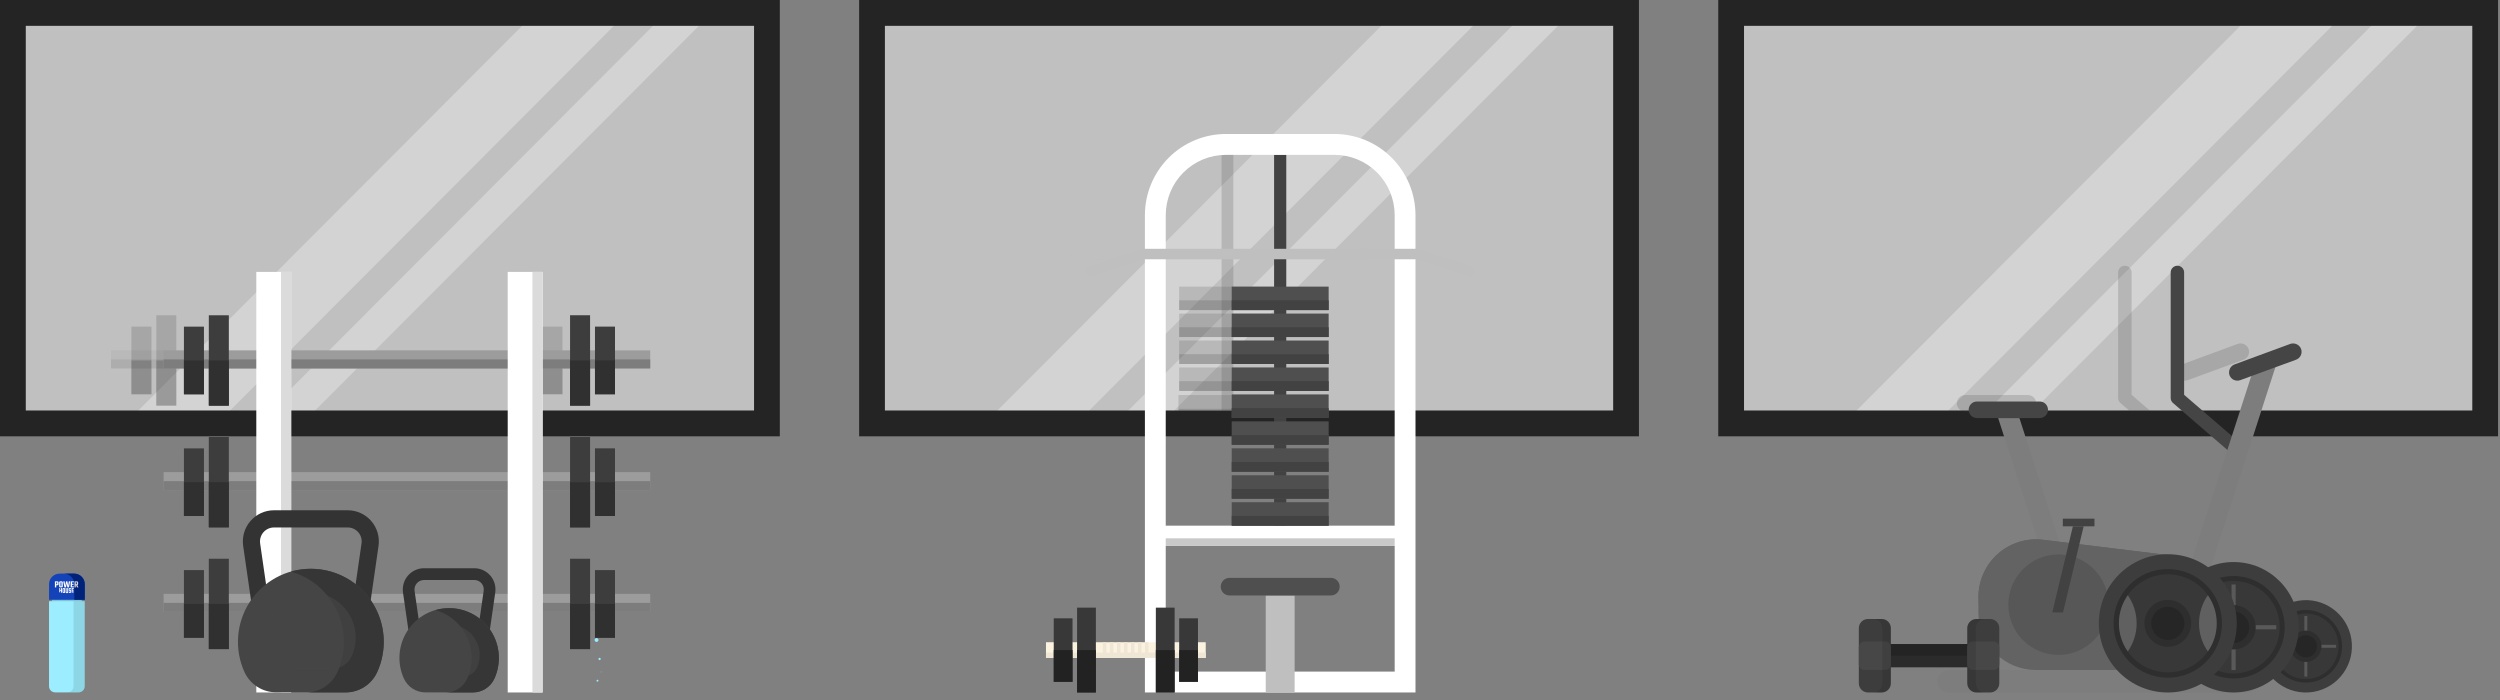 <svg width="1275" height="357" viewBox="0 0 1275 357" fill="none" xmlns="http://www.w3.org/2000/svg">
<rect x="0" y="0" width="1275" height="357" fill="#808080" stroke="none"/>
<path d="M829.288 6.603H444.727V215.94H829.288V6.603Z" fill="white" fill-opacity="0.5"/>
<path opacity="0.3" d="M548.945 215.925L757.804 6.603H710.99L502.131 215.925H548.945Z" fill="white"/>
<path opacity="0.3" d="M801.157 6.603H777.742L568.883 215.925H592.297L801.157 6.603Z" fill="white"/>
<path d="M835.862 222.528H438.154V0H835.862V222.528ZM451.3 209.352H822.716V13.176H451.3V209.352Z" fill="#242424"/>
<path d="M1267.43 6.603H882.865V215.94H1267.43V6.603Z" fill="white" fill-opacity="0.5"/>
<path opacity="0.3" d="M987.097 215.925L1195.96 6.603H1149.14L940.283 215.925H987.097Z" fill="white"/>
<path opacity="0.3" d="M1239.31 6.603H1215.89L1007.04 215.925H1030.45L1239.31 6.603Z" fill="white"/>
<path d="M1274.01 222.528H876.307V0H1274.01V222.528ZM889.453 209.352H1260.87V13.176H889.453V209.352Z" fill="#242424"/>
<path d="M391.134 6.603H6.572V215.94H391.134V6.603Z" fill="white" fill-opacity="0.5"/>
<path opacity="0.3" d="M110.805 215.925L319.665 6.603H272.836L63.977 215.925H110.805Z" fill="white"/>
<path opacity="0.3" d="M363.002 6.603H339.588L130.729 215.925H154.143L363.002 6.603Z" fill="white"/>
<path d="M397.708 222.528H0V0H397.708V222.528ZM13.146 209.352H384.562V13.176H13.146V209.352Z" fill="#242424"/>
<path opacity="0.2" d="M629 78.486H623V209.486H629V78.486Z" fill="#424242"/>
<path opacity="0.2" d="M651 201.486H601V209.486H651V201.486Z" fill="#4F4F4F"/>
<path opacity="0.2" d="M651 208.486H601V209.486H651V208.486Z" fill="#424242"/>
<path opacity="0.2" d="M650.828 187.421H601.385V199.382H650.828V187.421Z" fill="#4F4F4F"/>
<path opacity="0.2" d="M650.828 194.39H601.385V199.382H650.828V194.39Z" fill="#424242"/>
<path opacity="0.2" d="M650.828 173.674H601.385V185.635H650.828V173.674Z" fill="#4F4F4F"/>
<path opacity="0.2" d="M650.828 180.643H601.385V185.635H650.828V180.643Z" fill="#424242"/>
<path opacity="0.2" d="M650.828 159.927H601.385V171.888H650.828V159.927Z" fill="#4F4F4F"/>
<path opacity="0.2" d="M650.828 166.896H601.385V171.888H650.828V166.896Z" fill="#424242"/>
<path opacity="0.2" d="M650.828 146.18H601.385V158.141H650.828V146.18Z" fill="#4F4F4F"/>
<path opacity="0.2" d="M650.828 153.163H601.385V158.155H650.828V153.163Z" fill="#424242"/>
<path opacity="0.2" d="M723.349 135.654L696.677 127.017C696.413 126.929 696.137 126.884 695.859 126.885H556.322C556.044 126.884 555.768 126.929 555.504 127.017L528.833 135.654C528.232 135.851 527.721 136.256 527.391 136.796C527.061 137.336 526.934 137.976 527.032 138.602C527.131 139.228 527.449 139.798 527.928 140.21C528.408 140.622 529.019 140.849 529.651 140.851C529.929 140.849 530.204 140.805 530.469 140.72L556.761 132.214H695.406L721.698 140.72C721.962 140.807 722.238 140.852 722.516 140.851C723.147 140.846 723.755 140.616 724.232 140.203C724.71 139.79 725.025 139.22 725.121 138.595C725.218 137.97 725.09 137.331 724.759 136.793C724.429 136.254 723.919 135.85 723.319 135.654H723.349Z" fill="#BFBFBF"/>
<path d="M655.997 78.894H649.789V273.182H655.997V78.894Z" fill="#424242"/>
<path d="M719.507 268.087H586.295V278.262H719.507V268.087Z" fill="white"/>
<path d="M719.507 274.543H586.295V278.262H719.507V274.543Z" fill="#C9C9C9"/>
<path d="M721.903 353.16H583.9V109.726C583.916 98.75 588.273 88.229 596.016 80.468C603.759 72.707 614.257 68.34 625.208 68.324H680.61C691.56 68.34 702.056 72.707 709.797 80.469C717.538 88.23 721.892 98.752 721.903 109.726V353.16ZM594.519 342.502H711.284V109.726C711.284 101.572 708.053 93.752 702.3 87.987C696.548 82.221 688.746 78.982 680.61 78.982H625.208C617.073 78.982 609.271 82.221 603.518 87.987C597.766 93.752 594.534 101.572 594.534 109.726L594.519 342.502Z" fill="white"/>
<path d="M660.263 303.691H645.525V353.16H660.263V303.691Z" fill="#BFBFBF"/>
<path d="M678.755 303.692H627.062C626.473 303.694 625.889 303.579 625.344 303.354C624.799 303.129 624.304 302.798 623.887 302.38C623.47 301.962 623.14 301.466 622.916 300.92C622.691 300.374 622.576 299.788 622.578 299.198V299.198C622.576 298.607 622.691 298.022 622.916 297.475C623.14 296.929 623.47 296.433 623.887 296.015C624.304 295.598 624.799 295.266 625.344 295.041C625.889 294.816 626.473 294.701 627.062 294.703H678.755C679.944 294.703 681.085 295.177 681.926 296.02C682.767 296.862 683.239 298.006 683.239 299.198C683.239 300.39 682.767 301.533 681.926 302.376C681.085 303.219 679.944 303.692 678.755 303.692Z" fill="#4F4F4F"/>
<path d="M677.615 256.126H628.172V268.087H677.615V256.126Z" fill="#4F4F4F"/>
<path d="M677.615 263.095H628.172V268.087H677.615V263.095Z" fill="#424242"/>
<path d="M677.615 242.395H628.172V254.355H677.615V242.395Z" fill="#4F4F4F"/>
<path d="M677.615 249.362H628.172V254.355H677.615V249.362Z" fill="#424242"/>
<path d="M677.615 228.646H628.172V240.607H677.615V228.646Z" fill="#4F4F4F"/>
<path d="M677.615 235.615H628.172V240.607H677.615V235.615Z" fill="#424242"/>
<path d="M677.615 214.9H628.172V226.861H677.615V214.9Z" fill="#4F4F4F"/>
<path d="M677.615 221.869H628.172V226.861H677.615V221.869Z" fill="#424242"/>
<path d="M677.615 201.153H628.172V213.114H677.615V201.153Z" fill="#4F4F4F"/>
<path d="M677.615 208.122H628.172V213.114H677.615V208.122Z" fill="#424242"/>
<path d="M677.615 187.421H628.172V199.382H677.615V187.421Z" fill="#4F4F4F"/>
<path d="M677.615 194.39H628.172V199.382H677.615V194.39Z" fill="#424242"/>
<path d="M677.615 173.674H628.172V185.635H677.615V173.674Z" fill="#4F4F4F"/>
<path d="M677.615 180.643H628.172V185.635H677.615V180.643Z" fill="#424242"/>
<path d="M677.615 159.927H628.172V171.888H677.615V159.927Z" fill="#4F4F4F"/>
<path d="M677.615 166.896H628.172V171.888H677.615V166.896Z" fill="#424242"/>
<path d="M677.615 146.18H628.172V158.141H677.615V146.18Z" fill="#4F4F4F"/>
<path d="M677.615 153.163H628.172V158.155H677.615V153.163Z" fill="#424242"/>
<path d="M750.151 135.654L723.465 127.017C723.201 126.929 722.925 126.884 722.647 126.885H583.154C582.877 126.886 582.601 126.93 582.336 127.017L555.665 135.654C555.064 135.851 554.553 136.256 554.223 136.796C553.893 137.336 553.766 137.976 553.865 138.602C553.963 139.228 554.281 139.798 554.76 140.21C555.24 140.622 555.851 140.849 556.483 140.851C556.761 140.849 557.036 140.805 557.301 140.72L583.593 132.214H722.253L748.545 140.72C748.808 140.807 749.085 140.852 749.363 140.851C749.995 140.849 750.605 140.622 751.085 140.21C751.565 139.798 751.882 139.228 751.981 138.602C752.079 137.976 751.952 137.336 751.622 136.796C751.292 136.256 750.781 135.851 750.181 135.654H750.151Z" fill="#BFBFBF"/>
<path d="M614.925 327.54H533.449V335.533H614.925V327.54Z" fill="#FCF2E0"/>
<path d="M614.925 332.796H533.449V335.519H614.925V332.796Z" fill="#F0E6D5"/>
<path d="M558.894 309.899H549.312V353.161H558.894V309.899Z" fill="#383838"/>
<path d="M558.894 331.537H549.312V353.16H558.894V331.537Z" fill="#222222"/>
<path d="M546.99 315.346H537.408V347.715H546.99V315.346Z" fill="#383838"/>
<path d="M546.99 331.537H537.408V347.714H546.99V331.537Z" fill="#222222"/>
<path d="M589.479 353.16H599.061V309.899H589.479V353.16Z" fill="#383838"/>
<path d="M589.479 353.16H599.061V331.537H589.479V353.16Z" fill="#222222"/>
<path d="M601.383 347.715H610.965V315.346H601.383V347.715Z" fill="#383838"/>
<path d="M601.383 347.715H610.965V331.538H601.383V347.715Z" fill="#222222"/>
<path d="M564.255 327.54H562.473V335.533H564.255V327.54Z" fill="#F0E6D5"/>
<path d="M567.847 327.54H566.051V335.533H567.847V327.54Z" fill="#F0E6D5"/>
<path d="M571.425 327.54H569.629V335.533H571.425V327.54Z" fill="#F0E6D5"/>
<path d="M575.005 327.54H573.209V335.533H575.005V327.54Z" fill="#F0E6D5"/>
<path d="M578.584 327.54H576.787V335.533H578.584V327.54Z" fill="#F0E6D5"/>
<path d="M582.162 327.54H580.365V335.533H582.162V327.54Z" fill="#F0E6D5"/>
<path d="M585.74 327.54H583.943V335.533H585.74V327.54Z" fill="#F0E6D5"/>
<path opacity="0.2" d="M304.825 178.695H56.645V187.875H304.825V178.695Z" fill="#9C9C9C"/>
<path opacity="0.2" d="M304.825 183.292H56.645V187.889H304.825V183.292Z" fill="#7D7D7D"/>
<path opacity="0.2" d="M89.919 160.791H79.709V206.878H89.919V160.791Z" fill="#3D3D3D"/>
<path opacity="0.2" d="M89.919 183.834H79.709V206.877H89.919V183.834Z" fill="#303030"/>
<path opacity="0.2" d="M77.226 166.588H67.016V201.08H77.226V166.588Z" fill="#3D3D3D"/>
<path opacity="0.2" d="M77.226 183.834H67.016V201.08H77.226V183.834Z" fill="#303030"/>
<path opacity="0.2" d="M263.942 206.863H274.152V160.777H263.942V206.863Z" fill="#3D3D3D"/>
<path opacity="0.2" d="M263.942 206.877H274.152V183.834H263.942V206.877Z" fill="#303030"/>
<path opacity="0.2" d="M276.649 201.065H286.859V166.574H276.649V201.065Z" fill="#3D3D3D"/>
<path opacity="0.2" d="M276.649 201.065H286.859V183.82H276.649V201.065Z" fill="#303030"/>
<path opacity="0.2" d="M263.942 268.966H274.152V222.879H263.942V268.966Z" fill="#3D3D3D"/>
<path opacity="0.2" d="M263.942 268.966H274.152V245.922H263.942V268.966Z" fill="#303030"/>
<path opacity="0.2" d="M263.942 331.039H274.152V284.952H263.942V331.039Z" fill="#3D3D3D"/>
<path opacity="0.2" d="M263.942 331.039H274.152V307.996H263.942V331.039Z" fill="#303030"/>
<path d="M331.614 178.695H83.434V187.875H331.614V178.695Z" fill="#9C9C9C"/>
<path d="M331.614 183.292H83.434V187.889H331.614V183.292Z" fill="#7D7D7D"/>
<path d="M116.706 160.791H106.496V206.878H116.706V160.791Z" fill="#3D3D3D"/>
<path d="M116.706 183.834H106.496V206.877H116.706V183.834Z" fill="#303030"/>
<path d="M104.015 166.588H93.805V201.08H104.015V166.588Z" fill="#3D3D3D"/>
<path d="M104.015 183.834H93.805V201.08H104.015V183.834Z" fill="#303030"/>
<path d="M290.729 206.863H300.939V160.777H290.729V206.863Z" fill="#3D3D3D"/>
<path d="M290.729 206.877H300.939V183.834H290.729V206.877Z" fill="#303030"/>
<path d="M303.438 201.065H313.648V166.574H303.438V201.065Z" fill="#3D3D3D"/>
<path d="M303.438 201.065H313.648V183.82H303.438V201.065Z" fill="#303030"/>
<path d="M331.614 240.783H83.434V249.962H331.614V240.783Z" fill="#9C9C9C"/>
<path d="M331.614 245.381H83.434V249.978H331.614V245.381Z" fill="#7D7D7D"/>
<path d="M116.706 222.864H106.496V268.951H116.706V222.864Z" fill="#3D3D3D"/>
<path d="M116.706 245.908H106.496V268.952H116.706V245.908Z" fill="#303030"/>
<path d="M104.015 228.676H93.805V263.168H104.015V228.676Z" fill="#3D3D3D"/>
<path d="M104.015 245.908H93.805V263.154H104.015V245.908Z" fill="#303030"/>
<path d="M290.729 268.966H300.939V222.879H290.729V268.966Z" fill="#3D3D3D"/>
<path d="M290.729 268.966H300.939V245.922H290.729V268.966Z" fill="#303030"/>
<path d="M303.438 263.153H313.648V228.661H303.438V263.153Z" fill="#3D3D3D"/>
<path d="M303.438 263.168H313.648V245.922H303.438V263.168Z" fill="#303030"/>
<path d="M331.614 302.872H83.434V312.051H331.614V302.872Z" fill="#9C9C9C"/>
<path d="M331.614 307.454H83.434V312.051H331.614V307.454Z" fill="#7D7D7D"/>
<path d="M116.706 284.952H106.496V331.039H116.706V284.952Z" fill="#3D3D3D"/>
<path d="M116.706 307.996H106.496V331.039H116.706V307.996Z" fill="#303030"/>
<path d="M104.015 290.75H93.805V325.242H104.015V290.75Z" fill="#3D3D3D"/>
<path d="M104.015 307.996H93.805V325.242H104.015V307.996Z" fill="#303030"/>
<path d="M290.729 331.039H300.939V284.952H290.729V331.039Z" fill="#3D3D3D"/>
<path d="M290.729 331.039H300.939V307.996H290.729V331.039Z" fill="#303030"/>
<path d="M303.438 325.242H313.648V290.75H303.438V325.242Z" fill="#3D3D3D"/>
<path d="M303.438 325.242H313.648V307.996H303.438V325.242Z" fill="#303030"/>
<path d="M148.506 138.67H130.715V353.161H148.506V138.67Z" fill="white"/>
<path d="M148.506 138.67H143.32V353.161H148.506V138.67Z" fill="#DBDBDB"/>
<path d="M276.723 138.67H258.932V353.161H276.723V138.67Z" fill="white"/>
<path d="M276.722 138.67H271.537V353.161H276.722V138.67Z" fill="#DBDBDB"/>
<path d="M172.358 326.647H144.708C140.901 326.633 137.225 325.251 134.347 322.753C131.469 320.255 129.579 316.807 129.02 313.032L124.01 278.408C123.686 276.153 123.849 273.854 124.488 271.668C125.127 269.481 126.228 267.458 127.716 265.735C129.203 264.012 131.043 262.63 133.11 261.682C135.178 260.734 137.424 260.242 139.698 260.24H177.368C179.641 260.242 181.888 260.734 183.955 261.682C186.022 262.63 187.862 264.012 189.35 265.735C190.837 267.458 191.938 269.481 192.578 271.668C193.217 273.854 193.38 276.153 193.055 278.408L188.06 313.032C187.495 316.807 185.602 320.254 182.722 322.751C179.842 325.248 176.166 326.63 172.358 326.647V326.647ZM139.698 269.01C138.68 269.012 137.674 269.233 136.749 269.658C135.823 270.084 135 270.703 134.334 271.475C133.668 272.246 133.175 273.152 132.888 274.131C132.601 275.11 132.528 276.139 132.672 277.149L137.667 311.758C137.924 313.449 138.774 314.993 140.065 316.111C141.355 317.23 143.001 317.852 144.708 317.863H172.358C174.062 317.851 175.707 317.229 176.995 316.11C178.283 314.991 179.13 313.448 179.384 311.758L184.379 277.135C184.526 276.126 184.454 275.098 184.169 274.12C183.884 273.141 183.392 272.236 182.727 271.465C182.062 270.694 181.239 270.076 180.314 269.652C179.39 269.229 178.385 269.009 177.368 269.01H139.698Z" fill="#333333"/>
<path d="M192.369 342.824C194.955 337.146 196.078 330.908 195.633 324.682C195.189 318.456 193.191 312.441 189.824 307.19C186.457 301.939 181.828 297.62 176.362 294.628C170.896 291.637 164.768 290.069 158.54 290.069C152.312 290.069 146.184 291.637 140.718 294.628C135.252 297.62 130.623 301.939 127.256 307.19C123.889 312.441 121.891 318.456 121.446 324.682C121.002 330.908 122.124 337.146 124.711 342.824C126.136 345.889 128.406 348.483 131.253 350.298C134.099 352.114 137.404 353.076 140.778 353.072H176.214C179.602 353.091 182.925 352.136 185.789 350.32C188.652 348.503 190.936 345.902 192.369 342.824V342.824Z" fill="#454545"/>
<path d="M195.685 325.783C195.444 320.158 193.935 314.66 191.271 309.702C188.607 304.745 184.858 300.456 180.304 297.159C175.75 293.861 170.511 291.64 164.978 290.662C159.446 289.683 153.764 289.974 148.359 291.511C153.511 292.979 158.287 295.544 162.359 299.032C166.431 302.519 169.704 306.846 171.955 311.718C174.206 316.59 175.381 321.891 175.4 327.259C175.419 332.628 174.282 337.937 172.066 342.824C170.645 345.915 168.369 348.532 165.508 350.364C162.647 352.197 159.321 353.167 155.926 353.16H176.243C179.627 353.155 182.937 352.179 185.785 350.347C188.632 348.515 190.896 345.905 192.311 342.824C194.761 337.49 195.917 331.651 195.685 325.783V325.783Z" fill="#363636"/>
<g style="mix-blend-mode:multiply" opacity="0.7">
<path d="M179.325 334.656C180.912 331.168 181.6 327.336 181.326 323.512C181.051 319.689 179.824 315.995 177.755 312.771C175.686 309.546 172.843 306.894 169.486 305.057C166.128 303.22 162.365 302.258 158.54 302.258C154.715 302.258 150.952 303.22 147.594 305.057C144.237 306.894 141.394 309.546 139.325 312.771C137.256 315.995 136.028 319.689 135.754 323.512C135.48 327.336 136.168 331.168 137.755 334.656C138.618 336.559 140.01 338.172 141.763 339.304C143.517 340.436 145.558 341.038 147.643 341.039H169.407C171.497 341.042 173.544 340.442 175.303 339.31C177.062 338.178 178.458 336.562 179.325 334.656Z" fill="#454545"/>
</g>
<path d="M238.482 335.08H219.639C217.043 335.071 214.535 334.129 212.571 332.426C210.607 330.724 209.317 328.373 208.933 325.799L205.529 302.199C205.307 300.661 205.418 299.093 205.853 297.601C206.289 296.11 207.039 294.729 208.052 293.554C209.066 292.378 210.32 291.434 211.73 290.786C213.139 290.138 214.671 289.802 216.221 289.799H241.885C243.436 289.797 244.968 290.13 246.379 290.776C247.79 291.421 249.045 292.364 250.059 293.539C251.074 294.714 251.824 296.095 252.258 297.586C252.693 299.078 252.802 300.647 252.577 302.184L249.174 325.784C248.796 328.359 247.51 330.714 245.548 332.42C243.586 334.125 241.079 335.069 238.482 335.08ZM216.221 295.801C215.527 295.803 214.842 295.953 214.211 296.243C213.58 296.533 213.018 296.955 212.564 297.481C212.11 298.007 211.774 298.625 211.578 299.292C211.382 299.959 211.332 300.661 211.43 301.35L214.848 324.935C215.016 326.089 215.593 327.143 216.472 327.907C217.352 328.67 218.476 329.091 219.639 329.093H238.482C239.644 329.088 240.767 328.666 241.646 327.903C242.524 327.14 243.102 326.087 243.273 324.935L246.676 301.335C246.779 300.646 246.732 299.942 246.539 299.273C246.345 298.603 246.009 297.983 245.554 297.456C245.099 296.929 244.535 296.507 243.902 296.219C243.269 295.931 242.581 295.783 241.885 295.787L216.221 295.801Z" fill="#333333"/>
<path d="M252.124 346.119C253.893 342.247 254.662 337.992 254.362 333.744C254.061 329.497 252.701 325.393 250.406 321.81C248.11 318.227 244.953 315.279 241.225 313.237C237.497 311.196 233.316 310.126 229.068 310.126C224.82 310.126 220.639 311.196 216.911 313.237C213.183 315.279 210.026 318.227 207.73 321.81C205.435 325.393 204.075 329.497 203.774 333.744C203.474 337.992 204.243 342.247 206.011 346.119C206.979 348.215 208.528 349.99 210.472 351.23C212.417 352.471 214.676 353.125 216.981 353.117H241.14C243.447 353.125 245.708 352.47 247.655 351.229C249.601 349.989 251.153 348.216 252.124 346.119V346.119Z" fill="#454545"/>
<path d="M254.389 334.494C254.221 330.661 253.19 326.915 251.372 323.537C249.555 320.16 246.998 317.239 243.894 314.992C240.79 312.746 237.219 311.233 233.449 310.566C229.679 309.9 225.807 310.097 222.123 311.143C227.244 312.616 231.775 315.662 235.079 319.85C238.383 324.039 240.294 329.16 240.542 334.494C240.717 338.494 239.941 342.478 238.278 346.118C237.312 348.223 235.764 350.006 233.817 351.255C231.869 352.503 229.605 353.164 227.294 353.16H241.141C243.452 353.164 245.716 352.503 247.664 351.255C249.611 350.006 251.16 348.223 252.125 346.118C253.788 342.478 254.564 338.494 254.389 334.494Z" fill="#363636"/>
<g style="mix-blend-mode:multiply" opacity="0.7">
<path d="M243.23 340.541C244.258 338.311 244.734 335.865 244.618 333.411C244.514 331.113 243.905 328.866 242.833 326.831C241.762 324.796 240.255 323.024 238.42 321.641C236.585 320.259 234.468 319.3 232.22 318.833C229.972 318.366 227.65 318.404 225.418 318.942C223.186 319.481 221.101 320.508 219.311 321.949C217.522 323.389 216.072 325.209 215.066 327.277C214.06 329.346 213.523 331.611 213.494 333.912C213.464 336.212 213.942 338.491 214.893 340.585C215.494 341.869 216.448 342.956 217.643 343.715C218.839 344.475 220.226 344.877 221.641 344.874H236.482C237.903 344.879 239.296 344.473 240.493 343.704C241.69 342.935 242.64 341.837 243.23 340.541V340.541Z" fill="#454545"/>
</g>
<path d="M305.203 326.399C305.203 326.593 305.146 326.782 305.038 326.944C304.931 327.105 304.778 327.231 304.599 327.305C304.42 327.379 304.224 327.399 304.034 327.361C303.844 327.323 303.67 327.23 303.533 327.092C303.396 326.955 303.303 326.78 303.265 326.59C303.227 326.4 303.247 326.203 303.321 326.023C303.395 325.844 303.52 325.691 303.681 325.583C303.842 325.475 304.031 325.418 304.225 325.418C304.353 325.418 304.481 325.443 304.599 325.493C304.718 325.542 304.826 325.614 304.917 325.705C305.008 325.796 305.08 325.904 305.129 326.023C305.178 326.142 305.203 326.27 305.203 326.399Z" fill="#9BEDFF"/>
<path d="M306.374 336.076C306.374 336.192 306.339 336.305 306.275 336.401C306.211 336.497 306.12 336.573 306.013 336.617C305.906 336.661 305.789 336.673 305.675 336.65C305.562 336.628 305.458 336.572 305.376 336.49C305.294 336.408 305.239 336.304 305.216 336.19C305.194 336.076 305.205 335.959 305.25 335.852C305.294 335.745 305.369 335.653 305.465 335.589C305.561 335.525 305.674 335.49 305.789 335.49C305.944 335.49 306.093 335.552 306.203 335.662C306.312 335.772 306.374 335.92 306.374 336.076V336.076Z" fill="#9BEDFF"/>
<path d="M305.205 347.07C305.217 347.141 305.214 347.215 305.195 347.285C305.176 347.355 305.142 347.42 305.095 347.475C305.049 347.531 304.991 347.576 304.925 347.606C304.859 347.637 304.788 347.653 304.715 347.653C304.643 347.653 304.571 347.637 304.506 347.606C304.44 347.576 304.382 347.531 304.335 347.475C304.289 347.42 304.255 347.355 304.236 347.285C304.217 347.215 304.214 347.141 304.226 347.07C304.246 346.954 304.306 346.85 304.396 346.774C304.485 346.699 304.598 346.657 304.715 346.657C304.832 346.657 304.946 346.699 305.035 346.774C305.125 346.85 305.185 346.954 305.205 347.07V347.07Z" fill="#9BEDFF"/>
<path d="M306.709 342.693C306.709 342.739 306.691 342.784 306.658 342.816C306.625 342.849 306.58 342.868 306.534 342.868C306.512 342.868 306.49 342.863 306.469 342.854C306.449 342.845 306.43 342.832 306.415 342.816C306.4 342.799 306.389 342.78 306.381 342.759C306.374 342.737 306.372 342.715 306.374 342.693C306.374 342.649 306.39 342.606 306.42 342.574C306.449 342.541 306.49 342.521 306.534 342.518C306.58 342.518 306.625 342.536 306.658 342.569C306.691 342.602 306.709 342.646 306.709 342.693V342.693Z" fill="#9BEDFF"/>
<path d="M41.696 304.175H26.52V350.671H41.696V304.175Z" fill="#81C5D4"/>
<path d="M25 306.619H43.2V349.997C43.2 350.824 42.872 351.618 42.288 352.202C41.705 352.787 40.914 353.116 40.089 353.116H28.111C27.286 353.116 26.495 352.787 25.911 352.202C25.328 351.618 25 350.824 25 349.997V306.619V306.619Z" fill="#9BEDFF"/>
<g style="mix-blend-mode:multiply">
<path d="M28.125 352.312H40.102C40.716 352.312 41.304 352.068 41.74 351.635C42.175 351.202 42.421 350.613 42.425 349.998V321.846H25.803V349.998C25.807 350.613 26.053 351.202 26.488 351.635C26.923 352.068 27.512 352.312 28.125 352.312V352.312Z" fill="#9BEDFF"/>
</g>
<path d="M30.434 292.551H37.883C39.309 292.551 40.676 293.119 41.684 294.129C42.692 295.139 43.258 296.51 43.258 297.939V305.903H25V297.909C25.004 297.199 25.148 296.497 25.423 295.843C25.699 295.189 26.1 294.596 26.605 294.098C27.11 293.6 27.708 293.207 28.365 292.941C29.023 292.676 29.725 292.543 30.434 292.551Z" fill="#1442B8"/>
<path d="M37.897 292.551H32.522C33.947 292.551 35.314 293.118 36.322 294.129C37.33 295.139 37.897 296.509 37.897 297.938V305.902H43.214V297.909C43.206 296.495 42.644 295.141 41.65 294.139C40.655 293.137 39.307 292.566 37.897 292.551Z" fill="#002278"/>
<path d="M36.875 324.744C36.875 324.837 36.838 324.926 36.772 324.992C36.706 325.058 36.617 325.095 36.524 325.095C36.431 325.095 36.342 325.058 36.276 324.992C36.211 324.926 36.174 324.837 36.174 324.744C36.174 324.651 36.211 324.561 36.276 324.495C36.342 324.43 36.431 324.393 36.524 324.393C36.617 324.393 36.706 324.43 36.772 324.495C36.838 324.561 36.875 324.651 36.875 324.744Z" fill="#9BEDFF"/>
<path d="M34.785 331.215C35.156 331.215 35.457 330.914 35.457 330.542C35.457 330.17 35.156 329.868 34.785 329.868C34.414 329.868 34.113 330.17 34.113 330.542C34.113 330.914 34.414 331.215 34.785 331.215Z" fill="#9BEDFF"/>
<path d="M37.446 338.931C37.954 338.931 38.366 338.518 38.366 338.008C38.366 337.499 37.954 337.086 37.446 337.086C36.937 337.086 36.525 337.499 36.525 338.008C36.525 338.518 36.937 338.931 37.446 338.931Z" fill="#9BEDFF"/>
<path d="M36.874 342.502C36.874 342.595 36.837 342.685 36.772 342.75C36.706 342.816 36.617 342.853 36.524 342.853C36.478 342.853 36.434 342.844 36.392 342.826C36.35 342.809 36.312 342.782 36.281 342.75C36.249 342.717 36.225 342.678 36.209 342.635C36.193 342.593 36.186 342.547 36.188 342.502C36.188 342.413 36.223 342.327 36.286 342.264C36.349 342.201 36.435 342.165 36.524 342.165C36.569 342.163 36.614 342.171 36.657 342.187C36.699 342.203 36.738 342.227 36.771 342.259C36.804 342.29 36.83 342.328 36.847 342.37C36.865 342.412 36.874 342.457 36.874 342.502V342.502Z" fill="#9BEDFF"/>
<path d="M37.898 348.065C37.898 348.197 37.845 348.324 37.752 348.417C37.659 348.51 37.533 348.563 37.401 348.563C37.269 348.563 37.143 348.51 37.05 348.417C36.957 348.324 36.904 348.197 36.904 348.065C36.904 347.933 36.957 347.807 37.05 347.713C37.143 347.62 37.269 347.567 37.401 347.567C37.466 347.567 37.531 347.58 37.591 347.605C37.651 347.63 37.706 347.667 37.752 347.713C37.798 347.759 37.835 347.814 37.86 347.875C37.885 347.935 37.898 348 37.898 348.065Z" fill="#9BEDFF"/>
<path d="M39.592 329.868C39.697 329.868 39.782 329.783 39.782 329.678C39.782 329.573 39.697 329.487 39.592 329.487C39.487 329.487 39.402 329.573 39.402 329.678C39.402 329.783 39.487 329.868 39.592 329.868Z" fill="#9BEDFF"/>
<path d="M41.154 323.47C41.154 323.568 41.116 323.661 41.047 323.729C40.979 323.798 40.886 323.836 40.789 323.836C40.692 323.836 40.599 323.798 40.531 323.729C40.462 323.661 40.424 323.568 40.424 323.47C40.424 323.373 40.462 323.28 40.531 323.212C40.599 323.143 40.692 323.104 40.789 323.104C40.886 323.104 40.979 323.143 41.047 323.212C41.116 323.28 41.154 323.373 41.154 323.47Z" fill="#9BEDFF"/>
<path opacity="0.1" d="M37.504 306.619V349.997C37.5 350.823 37.171 351.614 36.588 352.198C36.006 352.782 35.217 353.112 34.393 353.116H40.104C40.929 353.116 41.72 352.787 42.304 352.202C42.887 351.618 43.215 350.824 43.215 349.997V306.619H37.504Z" fill="black"/>
<g clip-path="url(#clip0)">
<path d="M28 296.486H29.256C29.658 296.486 29.86 296.664 29.86 297.019V297.951C29.86 298.308 29.658 298.487 29.256 298.487H28.677V299.559H28V296.486ZM29.175 297.859V297.114C29.175 297.034 29.133 296.994 29.05 296.994H28.677V297.979H29.05C29.133 297.979 29.175 297.94 29.175 297.859Z" fill="white"/>
<path d="M30.773 296.486H31.416C31.817 296.486 32.019 296.664 32.02 297.019V299.023C32.02 299.381 31.818 299.559 31.416 299.559H30.773C30.367 299.559 30.164 299.381 30.164 299.023V297.019C30.164 296.664 30.367 296.486 30.773 296.486ZM31.335 298.932V297.114C31.335 297.034 31.293 296.994 31.21 296.994H30.976C30.889 296.994 30.841 297.034 30.841 297.114V298.932C30.841 299.012 30.884 299.052 30.976 299.052H31.206C31.293 299.052 31.335 299.012 31.335 298.932Z" fill="white"/>
<path d="M35.083 296.486H35.76L35.173 299.559H34.361L34.014 297.549L33.674 299.559H32.854L32.266 296.486H32.975L33.262 298.782L33.665 296.486H34.361L34.767 298.782L35.083 296.486Z" fill="white"/>
<path d="M36.712 299.052H37.691V299.559H36.027V296.486H37.651V296.994H36.712V297.743H37.512V298.251H36.712V299.052Z" fill="white"/>
<path d="M38.669 298.409V299.559H37.992V296.486H39.248C39.65 296.486 39.851 296.664 39.852 297.019V297.878C39.867 297.998 39.835 298.12 39.763 298.217C39.691 298.314 39.584 298.378 39.465 298.397L40.006 299.566H39.268L38.788 298.416L38.669 298.409ZM38.669 296.994V297.922H39.038C39.072 297.925 39.106 297.915 39.133 297.895C39.144 297.883 39.152 297.869 39.158 297.854C39.163 297.838 39.164 297.822 39.163 297.806V297.114C39.163 297.034 39.121 296.994 39.038 296.994H38.669Z" fill="#D3D3D3"/>
<path d="M31.136 299.897H31.609C31.609 300.862 31.602 301.344 31.598 302.309C31.41 302.28 31.316 302.264 31.128 302.23C31.128 301.846 31.128 301.654 31.128 301.274C30.958 301.257 30.872 301.247 30.702 301.225C30.702 301.596 30.702 301.782 30.702 302.152C30.515 302.112 30.422 302.092 30.236 302.047V299.897H30.707C30.707 300.278 30.707 300.468 30.707 300.853L31.134 300.888C31.135 300.49 31.135 300.292 31.136 299.897Z" fill="white"/>
<path d="M32.32 299.897H32.768C33.048 299.897 33.189 300.045 33.188 300.342C33.188 301.012 33.188 301.348 33.188 302.018C33.188 302.317 33.045 302.461 32.763 302.44C32.583 302.426 32.492 302.418 32.313 302.4C32.253 302.4 32.194 302.388 32.139 302.363C32.084 302.338 32.035 302.302 31.994 302.257C31.954 302.211 31.924 302.158 31.906 302.1C31.888 302.042 31.883 301.981 31.89 301.921L31.896 300.322C31.896 300.039 32.038 299.897 32.32 299.897ZM32.704 301.917C32.704 301.317 32.704 301.016 32.704 300.416C32.704 300.35 32.676 300.316 32.618 300.315L32.466 300.307C32.405 300.307 32.376 300.34 32.376 300.405C32.376 300.997 32.376 301.293 32.376 301.887C32.374 301.9 32.374 301.914 32.378 301.926C32.382 301.939 32.388 301.951 32.397 301.961C32.405 301.971 32.416 301.979 32.428 301.985C32.44 301.99 32.453 301.993 32.466 301.993L32.626 302.006C32.675 302.015 32.704 301.984 32.704 301.917V301.917Z" fill="white"/>
<path d="M34.29 299.898H34.767C34.767 300.746 34.767 301.169 34.767 302.018C34.767 302.317 34.625 302.475 34.341 302.482C34.161 302.482 34.07 302.482 33.89 302.482C33.608 302.482 33.465 302.324 33.467 302.024C33.467 301.172 33.467 300.746 33.467 299.894H33.955V301.958C33.955 302.025 33.984 302.059 34.043 302.059H34.204C34.265 302.059 34.295 302.024 34.295 301.957C34.29 301.133 34.29 300.716 34.29 299.898Z" fill="white"/>
<path d="M35.812 301.872V301.423C35.814 301.398 35.807 301.372 35.791 301.352C35.781 301.344 35.77 301.339 35.758 301.336C35.746 301.333 35.733 301.333 35.721 301.336L35.426 301.353C35.155 301.367 35.029 301.217 35.029 300.921C35.029 300.689 35.029 300.572 35.029 300.34C35.029 300.045 35.165 299.897 35.449 299.897H35.855C36.136 299.897 36.278 300.037 36.278 300.316C36.278 300.442 36.278 300.505 36.278 300.632L35.801 300.651C35.801 300.552 35.801 300.503 35.801 300.405C35.801 300.34 35.77 300.308 35.71 300.31H35.596C35.535 300.31 35.506 300.344 35.506 300.411C35.506 300.587 35.506 300.675 35.506 300.853C35.504 300.879 35.512 300.904 35.527 300.925C35.537 300.933 35.548 300.939 35.56 300.942C35.573 300.945 35.585 300.946 35.598 300.944L35.885 300.93C35.939 300.922 35.995 300.925 36.048 300.94C36.102 300.955 36.151 300.982 36.193 301.018C36.262 301.103 36.296 301.212 36.288 301.322C36.288 301.55 36.288 301.665 36.288 301.892C36.294 301.952 36.288 302.013 36.27 302.07C36.252 302.127 36.222 302.18 36.183 302.225C36.143 302.27 36.095 302.307 36.041 302.332C35.987 302.357 35.928 302.37 35.868 302.371C35.706 302.391 35.625 302.399 35.462 302.415C35.178 302.441 35.036 302.3 35.035 302.006C35.035 301.869 35.035 301.809 35.035 301.677C35.227 301.667 35.323 301.662 35.515 301.65V301.898C35.515 301.965 35.546 301.995 35.606 301.989L35.721 301.98C35.734 301.98 35.747 301.977 35.759 301.971C35.772 301.966 35.782 301.957 35.791 301.947C35.8 301.937 35.806 301.925 35.809 301.912C35.813 301.899 35.814 301.885 35.812 301.872V301.872Z" fill="white"/>
<path d="M37.026 301.809C37.297 301.765 37.432 301.739 37.703 301.686V302.039C37.245 302.15 37.015 302.196 36.552 302.273C36.552 301.317 36.552 300.847 36.543 299.896H37.677V300.25C37.414 300.261 37.285 300.265 37.022 300.273V300.833C37.244 300.815 37.355 300.804 37.577 300.784C37.577 300.927 37.577 300.999 37.577 301.143C37.355 301.171 37.244 301.185 37.021 301.211C37.025 301.452 37.025 301.573 37.026 301.809Z" fill="white"/>
</g>
<path opacity="0.2" d="M1115.77 193.862L1144.21 183.453C1145.27 183.06 1146.14 182.261 1146.62 181.229C1147.1 180.198 1147.15 179.018 1146.76 177.948V177.948C1146.35 176.891 1145.55 176.034 1144.53 175.557C1143.5 175.079 1142.33 175.018 1141.26 175.386L1112.82 185.854C1111.76 186.265 1110.91 187.069 1110.43 188.098C1109.96 189.127 1109.9 190.301 1110.26 191.373V191.373C1110.67 192.434 1111.47 193.291 1112.5 193.758C1113.54 194.224 1114.71 194.262 1115.77 193.862V193.862Z" fill="#454545"/>
<path opacity="0.2" d="M1002.21 209.919H1034.25C1035.37 209.919 1036.44 209.475 1037.23 208.684C1038.02 207.893 1038.46 206.821 1038.46 205.703C1038.46 204.584 1038.02 203.512 1037.23 202.721C1036.44 201.931 1035.37 201.486 1034.25 201.486H1002.21C1001.09 201.486 1000.02 201.931 999.232 202.721C998.443 203.512 998 204.584 998 205.703C998 206.821 998.443 207.893 999.232 208.684C1000.02 209.475 1001.09 209.919 1002.21 209.919V209.919Z" fill="#454545"/>
<path d="M1141.95 233.508C1142.65 233.511 1143.33 233.299 1143.91 232.899C1144.48 232.5 1144.92 231.933 1145.17 231.275C1145.41 230.617 1145.45 229.899 1145.27 229.22C1145.09 228.541 1144.71 227.932 1144.18 227.476L1113.9 201.358V139.182C1113.93 138.713 1113.87 138.242 1113.71 137.798C1113.55 137.355 1113.3 136.949 1112.98 136.606C1112.66 136.262 1112.27 135.989 1111.84 135.801C1111.41 135.614 1110.95 135.518 1110.48 135.518C1110.01 135.518 1109.54 135.614 1109.11 135.801C1108.68 135.989 1108.29 136.262 1107.97 136.606C1107.65 136.949 1107.4 137.355 1107.24 137.798C1107.09 138.242 1107.02 138.713 1107.05 139.182V202.925C1107.05 203.419 1107.15 203.909 1107.35 204.359C1107.56 204.809 1107.86 205.209 1108.23 205.531L1139.7 232.703C1140.32 233.235 1141.12 233.521 1141.95 233.508V233.508Z" fill="#454545"/>
<path d="M993.733 353.16H1146.06C1147.58 353.16 1149.03 352.557 1150.1 351.484C1151.17 350.41 1151.78 348.954 1151.78 347.436V347.436C1151.78 345.918 1151.17 344.462 1150.1 343.389C1149.03 342.315 1147.58 341.712 1146.06 341.712H993.733C992.218 341.712 990.765 342.315 989.694 343.389C988.623 344.462 988.021 345.918 988.021 347.436V347.436C988.021 348.954 988.623 350.41 989.694 351.484C990.765 352.557 992.218 353.16 993.733 353.16V353.16Z" fill="#7D7D7D"/>
<path d="M1110.45 308.392H1121.31L1161.3 184.625H1150.45L1110.45 308.392Z" fill="#7D7D7D"/>
<path d="M1069.89 336.969H1059.04L1019.05 213.202H1029.9L1069.89 336.969Z" fill="#7D7D7D"/>
<path d="M1142.56 193.862L1171 183.453C1172.06 183.06 1172.93 182.261 1173.41 181.229C1173.89 180.198 1173.94 179.018 1173.55 177.948V177.948C1173.14 176.891 1172.34 176.034 1171.31 175.557C1170.29 175.079 1169.12 175.018 1168.05 175.386L1139.61 185.854C1138.55 186.265 1137.7 187.069 1137.22 188.098C1136.75 189.127 1136.68 190.301 1137.05 191.373V191.373C1137.45 192.434 1138.26 193.291 1139.29 193.758C1140.32 194.224 1141.5 194.262 1142.56 193.862V193.862Z" fill="#454545"/>
<path d="M1008.22 213.202H1040.27C1041.38 213.202 1042.45 212.758 1043.24 211.967C1044.03 211.177 1044.48 210.104 1044.48 208.986C1044.48 207.868 1044.03 206.795 1043.24 206.004C1042.45 205.214 1041.38 204.77 1040.27 204.77H1008.22C1007.11 204.77 1006.04 205.214 1005.25 206.004C1004.46 206.795 1004.02 207.868 1004.02 208.986V208.986C1004.02 210.104 1004.46 211.177 1005.25 211.967C1006.04 212.758 1007.11 213.202 1008.22 213.202V213.202Z" fill="#454545"/>
<path d="M1038.36 341.711H1101.44C1109.24 341.711 1116.71 338.608 1122.22 333.084C1127.73 327.56 1130.83 320.068 1130.83 312.256V312.256C1130.84 305.055 1128.22 298.1 1123.46 292.705C1118.7 287.31 1112.14 283.849 1105 282.976L1041.9 275.261C1037.77 274.757 1033.58 275.138 1029.61 276.38C1025.63 277.622 1021.97 279.695 1018.85 282.464C1015.74 285.232 1013.25 288.631 1011.54 292.437C1009.84 296.243 1008.96 300.369 1008.97 304.541V312.256C1008.97 320.068 1012.06 327.56 1017.57 333.084C1023.09 338.608 1030.56 341.711 1038.36 341.711V341.711Z" fill="#636363"/>
<path d="M1038.36 334.333H1101.44C1108.61 334.347 1115.53 331.735 1120.91 326.99C1126.29 322.245 1129.76 315.693 1130.66 308.567C1129.84 302.062 1126.88 296.017 1122.25 291.389C1117.61 286.761 1111.57 283.816 1105.08 283.02L1041.98 275.304C1037.85 274.801 1033.66 275.182 1029.68 276.424C1025.71 277.666 1022.04 279.739 1018.93 282.508C1015.82 285.276 1013.32 288.675 1011.62 292.481C1009.91 296.287 1009.04 300.413 1009.04 304.584V304.921C1009.05 312.713 1012.14 320.183 1017.64 325.695C1023.13 331.208 1030.58 334.314 1038.36 334.333Z" fill="#636363"/>
<path d="M1049.81 334.012C1063.92 334.012 1075.37 322.541 1075.37 308.391C1075.37 294.242 1063.92 282.771 1049.81 282.771C1035.69 282.771 1024.25 294.242 1024.25 308.391C1024.25 322.541 1035.69 334.012 1049.81 334.012Z" fill="#575757"/>
<path d="M1046.67 312.315H1052.14L1062.66 268.424H1057.17L1046.67 312.315Z" fill="#424242"/>
<path d="M1052.04 268.424H1068.18V264.515H1052.04V268.424Z" fill="#424242"/>
<path d="M1179.73 352.87C1192.54 350.796 1201.25 338.704 1199.19 325.861C1197.12 313.018 1185.05 304.287 1172.24 306.36C1159.42 308.434 1150.71 320.526 1152.78 333.369C1154.85 346.212 1166.92 354.943 1179.73 352.87Z" fill="#3D3D3D"/>
<path d="M1175.98 348.124C1186.18 348.124 1194.46 339.833 1194.46 329.605C1194.46 319.376 1186.18 311.085 1175.98 311.085C1165.77 311.085 1157.5 319.376 1157.5 329.605C1157.5 339.833 1165.77 348.124 1175.98 348.124Z" fill="#2E2E2E"/>
<path d="M1175.98 346.309C1185.18 346.309 1192.64 338.83 1192.64 329.605C1192.64 320.379 1185.18 312.9 1175.98 312.9C1166.77 312.9 1159.31 320.379 1159.31 329.605C1159.31 338.83 1166.77 346.309 1175.98 346.309Z" fill="#383838"/>
<path d="M1175.23 328.535H1176.72V314.144H1175.23V328.535Z" fill="#595959"/>
<path d="M1177.04 328.858V330.352H1191.4V328.858H1177.04Z" fill="#595959"/>
<path d="M1176.72 330.658H1175.23V345.049H1176.72V330.658Z" fill="#595959"/>
<path d="M1174.93 330.336V328.843H1160.57V330.336H1174.93Z" fill="#595959"/>
<path d="M1175.98 337.598C1180.38 337.598 1183.95 334.019 1183.95 329.605C1183.95 325.19 1180.38 321.611 1175.98 321.611C1171.57 321.611 1168 325.19 1168 329.605C1168 334.019 1171.57 337.598 1175.98 337.598Z" fill="#2E2E2E"/>
<path d="M1170.34 329.604C1170.34 330.725 1170.67 331.82 1171.29 332.752C1171.91 333.684 1172.8 334.41 1173.83 334.839C1174.86 335.267 1176 335.38 1177.1 335.161C1178.19 334.942 1179.2 334.403 1179.99 333.61C1180.78 332.818 1181.32 331.809 1181.54 330.709C1181.75 329.61 1181.64 328.471 1181.22 327.436C1180.79 326.401 1180.06 325.516 1179.13 324.893C1178.2 324.271 1177.11 323.938 1175.99 323.938C1175.25 323.937 1174.51 324.082 1173.83 324.366C1173.14 324.65 1172.52 325.067 1171.99 325.594C1171.47 326.12 1171.05 326.745 1170.77 327.434C1170.48 328.122 1170.34 328.86 1170.34 329.604V329.604Z" fill="#262626"/>
<path d="M1139.13 353.16C1157.45 353.16 1172.31 338.268 1172.31 319.898C1172.31 301.528 1157.45 286.636 1139.13 286.636C1120.8 286.636 1105.94 301.528 1105.94 319.898C1105.94 338.268 1120.8 353.16 1139.13 353.16Z" fill="#3D3D3D"/>
<path d="M1157.57 338.385C1167.76 328.174 1167.76 311.619 1157.57 301.408C1147.38 291.197 1130.87 291.197 1120.68 301.408C1110.49 311.619 1110.49 328.174 1120.68 338.385C1130.87 348.596 1147.38 348.596 1157.57 338.385Z" fill="#2E2E2E"/>
<path d="M1155.76 336.574C1164.95 327.363 1164.95 312.43 1155.76 303.219C1146.58 294.009 1131.68 294.009 1122.49 303.219C1113.3 312.43 1113.3 327.363 1122.49 336.574C1131.68 345.784 1146.58 345.784 1155.76 336.574Z" fill="#383838"/>
<path d="M1138.09 318.405H1140.19V298.085H1138.09V318.405Z" fill="#595959"/>
<path d="M1140.62 318.844V320.952H1160.89V318.844H1140.62Z" fill="#595959"/>
<path d="M1140.18 321.392H1138.07V341.712H1140.18V321.392Z" fill="#595959"/>
<path d="M1137.64 320.952V318.844H1117.36V320.952H1137.64Z" fill="#595959"/>
<path d="M1149.57 324.216C1151.94 318.444 1149.2 311.838 1143.44 309.461C1137.68 307.083 1131.09 309.834 1128.72 315.606C1126.35 321.377 1129.09 327.983 1134.85 330.361C1140.61 332.738 1147.2 329.987 1149.57 324.216Z" fill="#2E2E2E"/>
<path d="M1131.17 319.899C1131.16 321.48 1131.63 323.027 1132.5 324.344C1133.38 325.66 1134.62 326.687 1136.08 327.294C1137.54 327.901 1139.14 328.062 1140.69 327.755C1142.24 327.448 1143.66 326.688 1144.78 325.571C1145.89 324.453 1146.65 323.029 1146.96 321.478C1147.27 319.927 1147.11 318.319 1146.51 316.858C1145.91 315.396 1144.89 314.147 1143.57 313.268C1142.26 312.389 1140.72 311.92 1139.14 311.92C1137.03 311.92 1135 312.76 1133.51 314.256C1132.01 315.752 1131.17 317.781 1131.17 319.899V319.899Z" fill="#262626"/>
<path d="M1105.57 353.161C1125 353.161 1140.75 337.377 1140.75 317.907C1140.75 298.438 1125 282.654 1105.57 282.654C1086.15 282.654 1070.4 298.438 1070.4 317.907C1070.4 337.377 1086.15 353.161 1105.57 353.161Z" fill="#3D3D3D"/>
<path d="M1108.17 345.514C1123.37 344.077 1134.53 330.558 1133.1 315.32C1131.66 300.082 1118.18 288.895 1102.97 290.332C1087.77 291.77 1076.61 305.288 1078.04 320.527C1079.48 335.765 1092.96 346.952 1108.17 345.514Z" fill="#2E2E2E"/>
<path d="M1105.57 342.913C1119.35 342.913 1130.52 331.717 1130.52 317.907C1130.52 304.098 1119.35 292.902 1105.57 292.902C1091.8 292.902 1080.63 304.098 1080.63 317.907C1080.63 331.717 1091.8 342.913 1105.57 342.913Z" fill="#383838"/>
<path d="M1130.52 317.907C1130.53 323.037 1128.96 328.045 1126.01 332.239C1123.07 328.037 1121.5 323.03 1121.5 317.899C1121.5 312.768 1123.07 307.762 1126.01 303.56C1128.95 307.761 1130.53 312.772 1130.52 317.907V317.907Z" fill="#606060"/>
<path d="M1089.68 317.907C1089.69 323.039 1088.11 328.046 1085.16 332.239C1082.22 328.037 1080.64 323.03 1080.64 317.899C1080.64 312.768 1082.22 307.762 1085.16 303.56C1088.11 307.759 1089.69 312.771 1089.68 317.907V317.907Z" fill="#606060"/>
<path d="M1093.64 317.907C1093.64 320.276 1094.34 322.591 1095.65 324.56C1096.97 326.53 1098.83 328.065 1101.02 328.971C1103.2 329.878 1105.6 330.115 1107.92 329.653C1110.24 329.191 1112.37 328.05 1114.04 326.375C1115.71 324.7 1116.85 322.567 1117.31 320.244C1117.77 317.92 1117.53 315.513 1116.63 313.324C1115.72 311.136 1114.19 309.266 1112.23 307.95C1110.26 306.634 1107.95 305.932 1105.59 305.932C1102.42 305.932 1099.38 307.193 1097.14 309.439C1094.9 311.685 1093.64 314.731 1093.64 317.907Z" fill="#2E2E2E"/>
<path d="M1097.13 317.907C1097.13 319.584 1097.62 321.225 1098.55 322.621C1099.48 324.016 1100.8 325.105 1102.34 325.749C1103.89 326.393 1105.59 326.563 1107.23 326.237C1108.87 325.912 1110.38 325.106 1111.56 323.921C1112.75 322.736 1113.56 321.226 1113.88 319.581C1114.21 317.936 1114.04 316.231 1113.4 314.681C1112.77 313.132 1111.68 311.807 1110.29 310.875C1108.9 309.943 1107.26 309.445 1105.59 309.445C1104.48 309.443 1103.38 309.661 1102.35 310.085C1101.33 310.51 1100.4 311.133 1099.61 311.919C1098.83 312.705 1098.2 313.638 1097.78 314.666C1097.35 315.693 1097.13 316.795 1097.13 317.907V317.907Z" fill="#262626"/>
<path d="M961.642 340.336H1015.22V328.507H961.642V340.336Z" fill="#2B2B2B"/>
<path d="M961.642 334.421H1015.22V328.506H961.642V334.421Z" fill="#242424"/>
<path d="M1007.99 353.16H1014.97C1017.55 353.16 1019.64 351.063 1019.64 348.475V320.367C1019.64 317.779 1017.55 315.682 1014.97 315.682H1007.99C1005.41 315.682 1003.31 317.779 1003.31 320.367V348.475C1003.31 351.063 1005.41 353.16 1007.99 353.16Z" fill="#3D3D3D"/>
<path d="M1006.22 341.668H1016.74C1018.34 341.668 1019.64 340.364 1019.64 338.755V330.088C1019.64 328.479 1018.34 327.174 1016.74 327.174H1006.22C1004.62 327.174 1003.31 328.479 1003.31 330.088V338.755C1003.31 340.364 1004.62 341.668 1006.22 341.668Z" fill="#474747"/>
<path opacity="0.1" d="M1007.99 353.16H1012.37C1011.13 353.16 1009.94 352.666 1009.07 351.788C1008.19 350.909 1007.7 349.718 1007.7 348.475V320.366C1007.7 319.124 1008.19 317.932 1009.07 317.054C1009.94 316.175 1011.13 315.682 1012.37 315.682H1007.99C1006.75 315.682 1005.56 316.175 1004.68 317.054C1003.81 317.932 1003.31 319.124 1003.31 320.366V348.475C1003.31 349.718 1003.81 350.909 1004.68 351.788C1005.56 352.666 1006.75 353.16 1007.99 353.16V353.16Z" fill="black"/>
<path d="M959.656 315.682H952.674C950.093 315.682 948 317.779 948 320.366V348.475C948 351.063 950.093 353.16 952.674 353.16H959.656C962.237 353.16 964.33 351.063 964.33 348.475V320.366C964.33 317.779 962.237 315.682 959.656 315.682Z" fill="#3D3D3D"/>
<path d="M961.423 327.174H950.907C949.301 327.174 948 328.478 948 330.087V338.754C948 340.363 949.301 341.667 950.907 341.667H961.423C963.029 341.667 964.33 340.363 964.33 338.754V330.087C964.33 328.478 963.029 327.174 961.423 327.174Z" fill="#474747"/>
<path opacity="0.1" d="M959.669 315.682H955.287C956.527 315.682 957.716 316.175 958.592 317.054C959.469 317.932 959.961 319.124 959.961 320.366V348.475C959.961 349.718 959.469 350.909 958.592 351.788C957.716 352.666 956.527 353.16 955.287 353.16H959.669C960.909 353.16 962.098 352.666 962.974 351.788C963.851 350.909 964.343 349.718 964.343 348.475V320.366C964.343 319.124 963.851 317.932 962.974 317.054C962.098 316.175 960.909 315.682 959.669 315.682V315.682Z" fill="black"/>
<path opacity="0.2" fill-rule="evenodd" clip-rule="evenodd" d="M1096.52 209.486L1087.1 201.358V139.182C1087.13 138.713 1087.06 138.242 1086.9 137.798C1086.75 137.355 1086.5 136.949 1086.18 136.606C1085.86 136.262 1085.47 135.989 1085.04 135.801C1084.61 135.614 1084.14 135.518 1083.67 135.518C1083.2 135.518 1082.74 135.614 1082.31 135.801C1081.88 135.989 1081.49 136.262 1081.17 136.606C1080.85 136.949 1080.6 137.355 1080.44 137.798C1080.28 138.242 1080.22 138.713 1080.25 139.182V202.925C1080.24 203.419 1080.35 203.909 1080.55 204.359C1080.76 204.809 1081.06 205.209 1081.43 205.531L1086.01 209.486H1096.52Z" fill="#454545"/>
<defs>
<clipPath id="clip0">
<rect width="12" height="6" fill="white" transform="translate(28 296.486)"/>
</clipPath>
</defs>
</svg>

